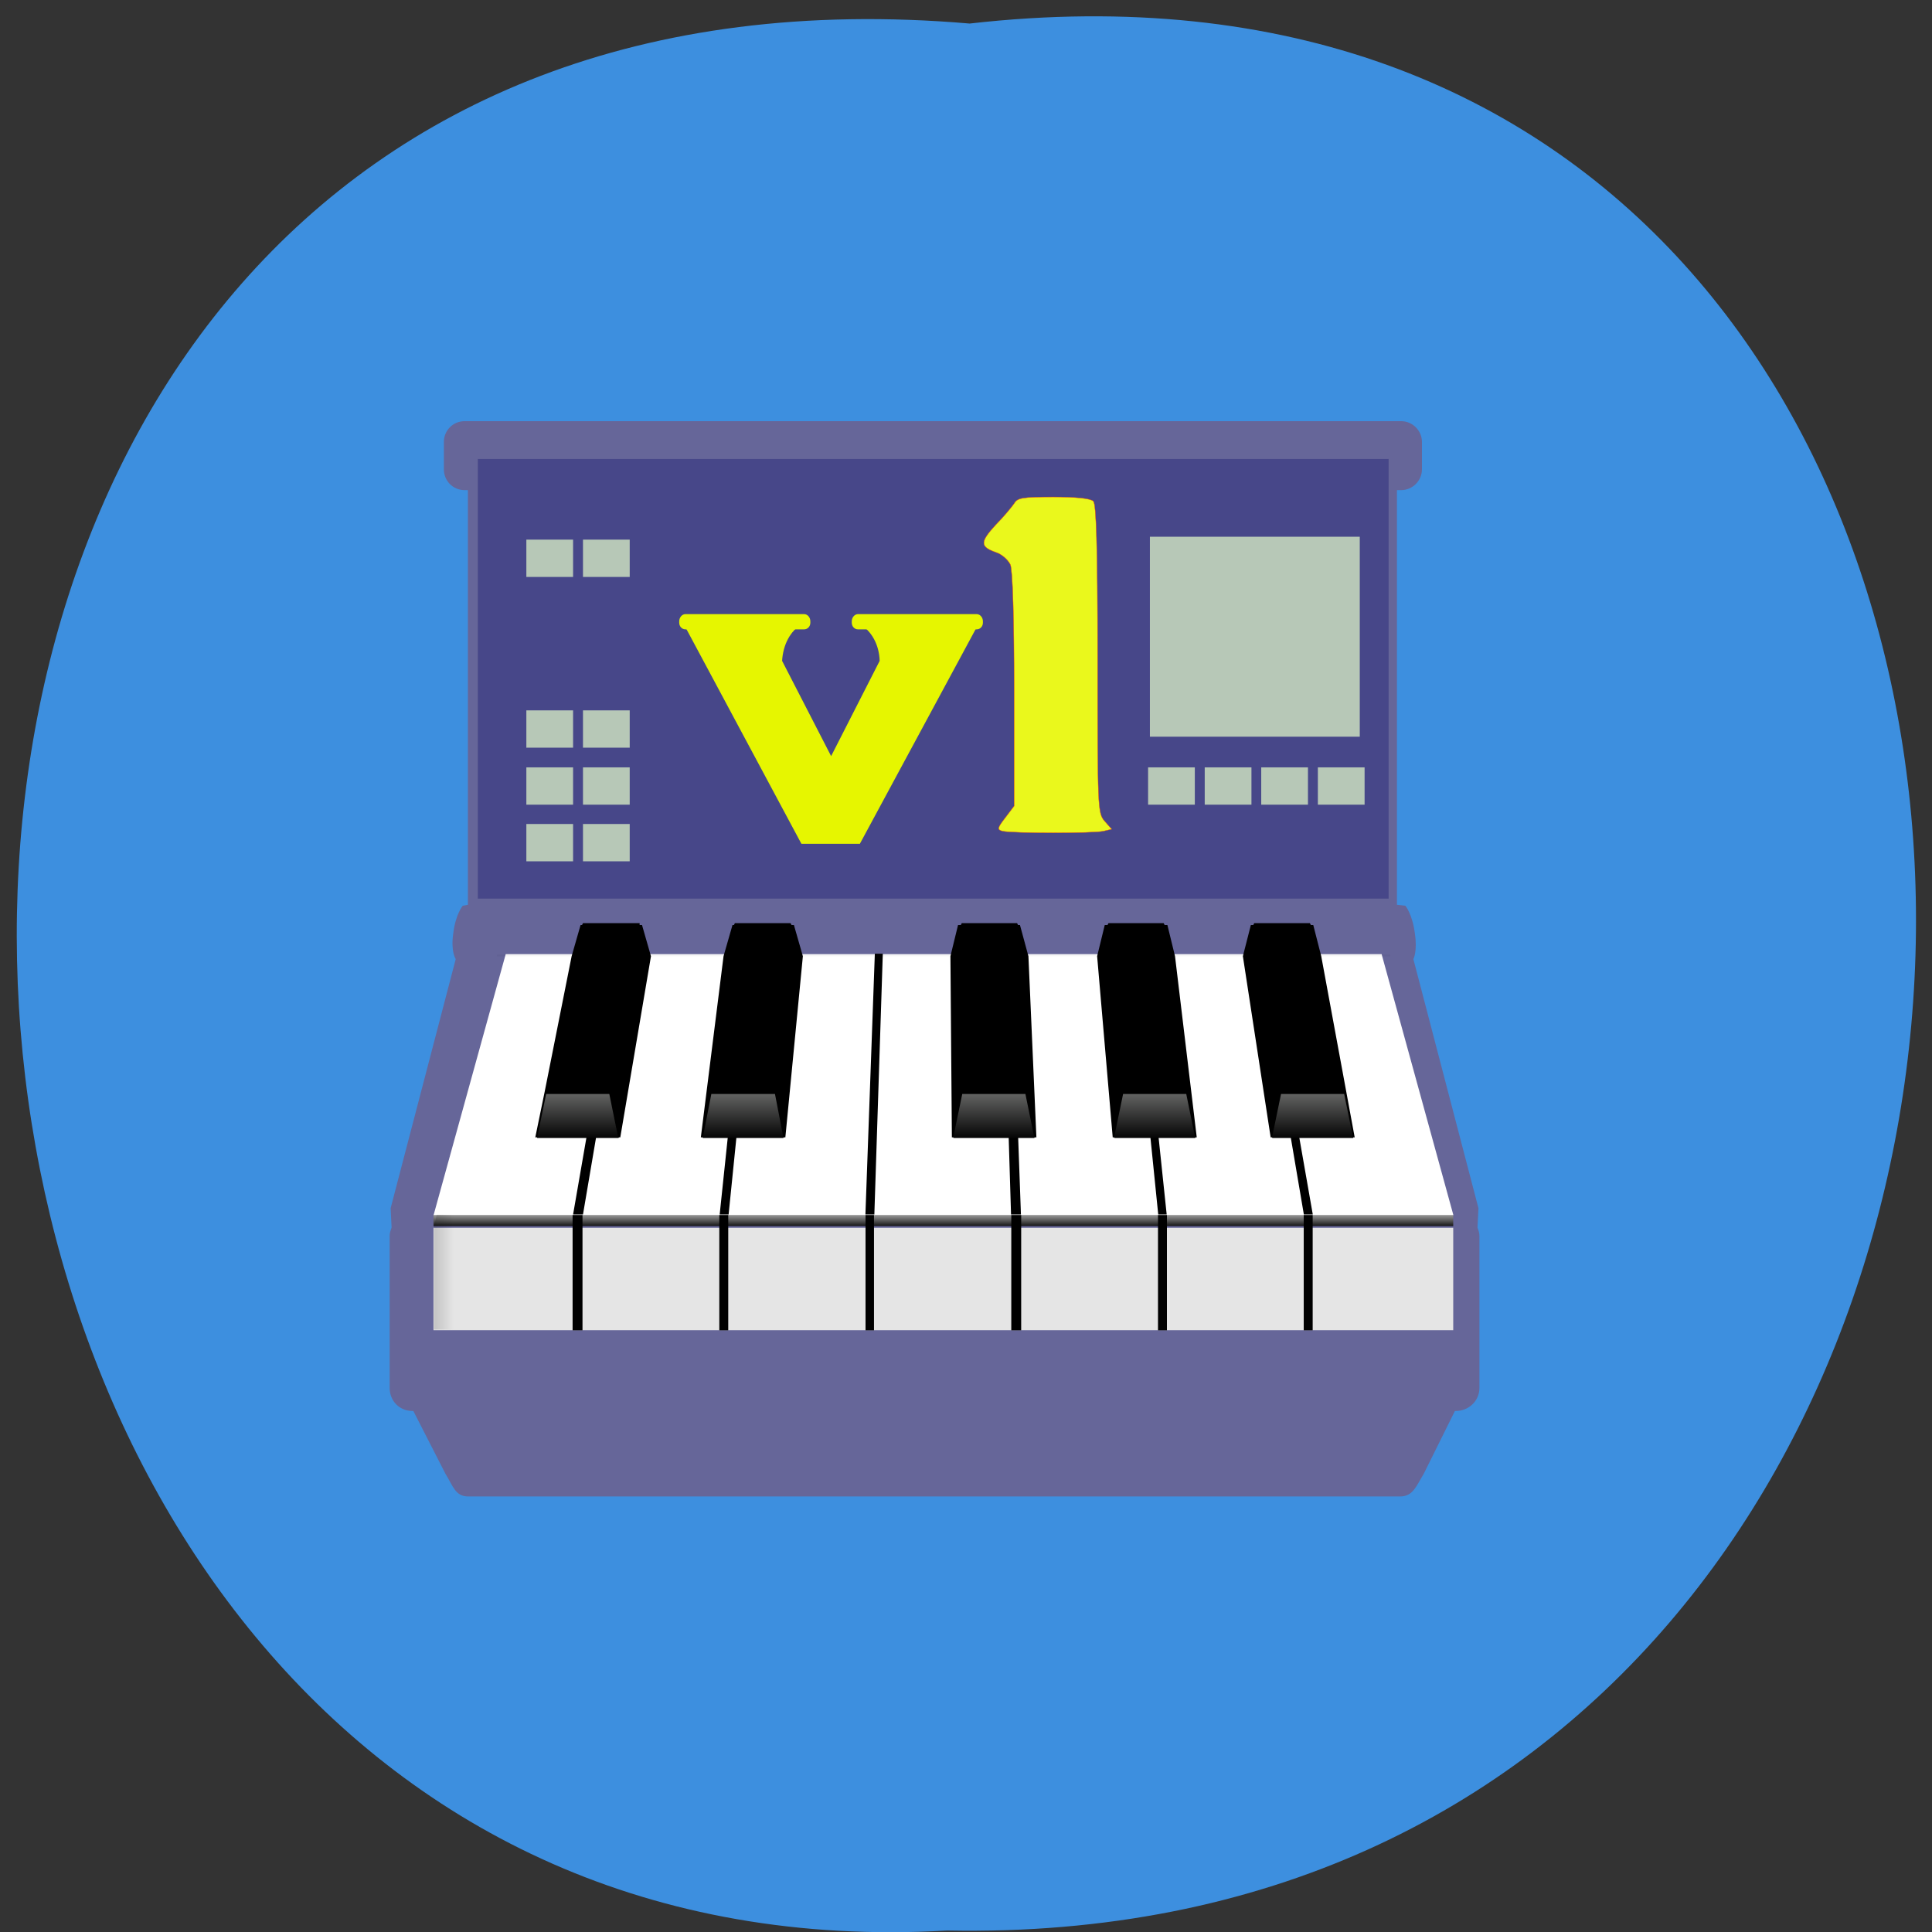 <svg xmlns="http://www.w3.org/2000/svg" viewBox="0 0 16 16" xmlns:xlink="http://www.w3.org/1999/xlink"><rect x="0" y="0" width="16" height="16" fill="#333333" stroke="none"/><defs><linearGradient id="6" gradientUnits="userSpaceOnUse" y1="33.755" x2="0" y2="30.928" gradientTransform="matrix(0.263 0 0 0.265 19.16 0.498)" xlink:href="#2"/><linearGradient id="5" gradientUnits="userSpaceOnUse" y1="33.755" x2="0" y2="30.928" gradientTransform="matrix(0.263 0 0 0.265 17.855 0.498)" xlink:href="#2"/><linearGradient id="7" gradientUnits="userSpaceOnUse" x1="701.88" x2="702.8" gradientTransform="matrix(0.234 0 0 0.236 -160.7 59.728)"><stop stop-color="#000" stop-opacity="0.2"/><stop offset="1" stop-color="#000" stop-opacity="0"/></linearGradient><linearGradient id="4" gradientUnits="userSpaceOnUse" y1="33.755" x2="0" y2="30.928" gradientTransform="matrix(0.263 0 0 0.265 16.524 0.498)" xlink:href="#2"/><linearGradient id="3" gradientUnits="userSpaceOnUse" y1="33.755" x2="0" y2="30.928" gradientTransform="matrix(0.263 0 0 0.265 14.447 0.498)" xlink:href="#2"/><linearGradient id="0" gradientUnits="userSpaceOnUse" y1="-211.52" x2="0" y2="-209.99" gradientTransform="matrix(0.234 0 0 0.236 -160.7 59.728)"><stop stop-color="#000"/><stop offset="0.5" stop-color="#fff"/><stop offset="1" stop-color="#000"/></linearGradient><linearGradient id="2" gradientUnits="userSpaceOnUse" y1="33.755" x2="0" y2="30.928" gradientTransform="matrix(0.263 0 0 0.265 13.08 0.498)"><stop stop-color="#000"/><stop offset="1" stop-color="#c1c2c0"/></linearGradient><linearGradient id="1" gradientUnits="userSpaceOnUse" y1="-220.06" x2="0" y2="-219.5" gradientTransform="matrix(0.234 0 0 0.236 -160.7 59.728)"><stop stop-color="#000" stop-opacity="0.396"/><stop offset="1" stop-color="#000" stop-opacity="0"/></linearGradient></defs><path d="m 8.03 0.195 c 10.555 -1.199 10.406 15.996 -0.187 15.793 c -9.855 0.566 -10.746 -16.73 0.187 -15.793" fill="#3d8fdf"/><path d="m 3.848 3.488 c -0.098 0 -0.172 0.078 -0.172 0.172 v 0.227 c 0 0.094 0.074 0.172 0.172 0.172 h 0.027 v 3.434 l -0.043 0.008 c 0 0 -0.059 0.07 -0.078 0.227 c -0.023 0.152 0.02 0.215 0.02 0.215 l -0.539 2.063 l 0.008 0.16 c -0.008 0.023 -0.016 0.043 -0.016 0.07 v 1.258 c 0 0.109 0.082 0.191 0.188 0.191 h 0.008 l 0.266 0.52 c 0.063 0.102 0.082 0.188 0.188 0.188 h 7.719 c 0.105 0 0.133 -0.086 0.195 -0.188 l 0.258 -0.52 h 0.008 c 0.105 0 0.195 -0.082 0.195 -0.191 v -1.258 c 0 -0.027 -0.008 -0.047 -0.016 -0.07 l 0.008 -0.16 l -0.539 -2.063 c 0 0 0.035 -0.063 0.012 -0.215 c -0.02 -0.156 -0.078 -0.227 -0.078 -0.227 l -0.07 -0.008 v -3.434 h 0.035 c 0.094 0 0.172 -0.078 0.172 -0.172 v -0.227 c 0 -0.094 -0.078 -0.172 -0.172 -0.172" fill="#669"/><path d="m 3.957 3.801 v 3.641 h 7.543 v -3.641" fill="#006" fill-opacity="0.302"/><path d="m 3.59 10.168 h 8.445 v 0.848 h -8.445" fill="#e5e5e5"/><path d="m 3.59 10.06 h 8.445 v 0.094 h -8.445" fill="url(#0)"/><path d="m 4.742 10.06 v 0.957 h 0.082 v -0.957 m 1.133 0 v 0.957 h 0.074 v -0.957 m 1.137 0 v 0.957 h 0.07 v -0.957 m 1.137 0 v 0.957 h 0.082 v -0.957 m 1.133 0 v 0.957 h 0.074 v -0.957 m 1.133 0 v 0.957 h 0.074 v -0.957"/><path d="m 4.188 7.902 h 7.254 l 0.594 2.16 h -8.445" fill="#fff"/><path d="m 4.117 7.906 l -0.02 0.102 h 7.438 l -0.023 -0.102 h -7.395" fill="url(#1)"/><path d="m 5.121 7.898 l -0.375 2.16 h 0.082 l 0.367 -2.16 m 0.992 0 l -0.227 2.16 h 0.074 l 0.219 -2.16 m 0.992 0 l -0.078 2.16 h 0.074 l 0.07 -2.16 m 0.996 0 l 0.066 2.16 h 0.082 l -0.078 -2.16 m 0.996 0 l 0.219 2.16 h 0.07 l -0.227 -2.16 m 0.996 0 l 0.367 2.16 h 0.074 l -0.379 -2.16"/><path d="m 6.086 7.645 l -0.008 0.016 h -0.012 l -0.074 0.258 l -0.188 1.5 h 0.016 v 0.004 h 0.668 v -0.004 h 0.016 l 0.145 -1.5 l -0.074 -0.258 h -0.02 l -0.008 -0.016"/><path d="m 7.965 7.645 l -0.008 0.016 h -0.023 l -0.063 0.258 l 0.012 1.5 h 0.016 v 0.004 h 0.668 v -0.004 h 0.016 l -0.066 -1.5 l -0.07 -0.258 h -0.016 l -0.008 -0.016"/><path d="m 9.18 7.645 l -0.008 0.016 h -0.023 l -0.063 0.258 l 0.129 1.5 h 0.016 v 0.004 h 0.668 v -0.004 h 0.012 l -0.18 -1.5 l -0.063 -0.258 h -0.023 l -0.008 -0.016"/><path d="m 10.387 7.645 l -0.008 0.016 h -0.02 l -0.066 0.258 l 0.23 1.5 h 0.016 v 0.004 h 0.668 v -0.004 h 0.012 l -0.07 -0.379 l -0.207 -1.121 l -0.066 -0.258 h -0.02 l -0.008 -0.016"/><path d="m 4.828 7.645 l -0.008 0.016 h -0.012 l -0.074 0.258 l -0.223 1.121 l -0.078 0.379 h 0.016 v 0.004 h 0.676 v -0.004 h 0.012 l 0.254 -1.5 l -0.074 -0.258 h -0.02 v -0.016"/><path d="m 4.523 9.06 h 0.523 l 0.074 0.363 h -0.672" fill="url(#2)"/><path d="m 5.891 9.06 h 0.527 l 0.07 0.363 h -0.668" fill="url(#3)"/><path d="m 7.969 9.06 h 0.523 l 0.074 0.363 h -0.672" fill="url(#4)"/><path d="m 9.301 9.06 h 0.523 l 0.074 0.363 h -0.672" fill="url(#5)"/><path d="m 10.609 9.06 h 0.523 l 0.074 0.363 h -0.672" fill="url(#6)"/><path d="m 3.594 11.01 v -0.852 l 0.023 -0.098 h 0.188 l -0.016 0.098 l 0.016 0.004 v 0.848" fill="url(#7)"/><g fill="#b7c8b7"><path d="m 4.359 6.355 v 0.309 h 0.387 v -0.309"/><path d="m 4.828 6.355 v 0.309 h 0.387 v -0.309"/><path d="m 9.508 6.355 v 0.309 h 0.387 v -0.309"/><path d="m 4.359 6.824 v 0.309 h 0.387 v -0.309"/><path d="m 4.828 6.824 v 0.309 h 0.387 v -0.309"/><path d="m 4.359 5.883 v 0.309 h 0.387 v -0.309"/><path d="m 9.523 4.445 v 1.656 h 1.738 v -1.656"/><path d="m 9.977 6.355 v 0.309 h 0.387 v -0.309"/><path d="m 4.828 5.883 v 0.309 h 0.387 v -0.309"/><path d="m 4.828 4.469 v 0.309 h 0.387 v -0.309"/><path d="m 10.914 6.355 v 0.309 h 0.387 v -0.309"/><path d="m 4.359 4.469 v 0.309 h 0.387 v -0.309"/><path d="m 10.445 6.355 v 0.309 h 0.387 v -0.309"/></g><g fill="#e6f600"><path d="m 5.66 5.164 l 0.977 1.824 h 0.484 l 0.984 -1.824 l -0.984 0.004 c 0.098 0.059 0.16 0.172 0.164 0.305 l -0.402 0.789 l -0.406 -0.789 c 0.008 -0.133 0.066 -0.246 0.164 -0.305"/><path d="m 5.676 5.086 c -0.027 0 -0.051 0.027 -0.051 0.059 v 0.012 c 0 0.031 0.023 0.055 0.051 0.055 h 0.984 c 0.027 0 0.051 -0.023 0.051 -0.055 v -0.012 c 0 -0.031 -0.023 -0.059 -0.051 -0.059 m 0.445 0 c -0.027 0 -0.051 0.027 -0.051 0.059 v 0.012 c 0 0.031 0.023 0.055 0.051 0.055 h 0.984 c 0.027 0 0.051 -0.023 0.051 -0.055 v -0.012 c 0 -0.031 -0.023 -0.059 -0.051 -0.059"/></g><path d="m 908.85 -203.51 c -0.184 -0.05 -0.184 -0.099 0.1 -0.464 l 0.317 -0.415 v -4.079 c 0 -2.471 -0.05 -4.212 -0.134 -4.395 c -0.083 -0.166 -0.3 -0.365 -0.517 -0.431 c -0.567 -0.199 -0.551 -0.365 0 -0.962 c 0.284 -0.282 0.567 -0.63 0.651 -0.746 c 0.117 -0.199 0.267 -0.232 1.385 -0.232 c 0.801 0 1.318 0.05 1.419 0.149 c 0.1 0.099 0.15 1.492 0.15 5.539 c 0 5.207 0 5.406 0.25 5.688 l 0.25 0.282 l -0.284 0.066 c -0.317 0.083 -3.254 0.083 -3.588 0" transform="matrix(0.234 0 0 0.236 -204.37 54.911)" fill="#eaf81c" stroke="#ff4500" stroke-width="0.012"/></svg>